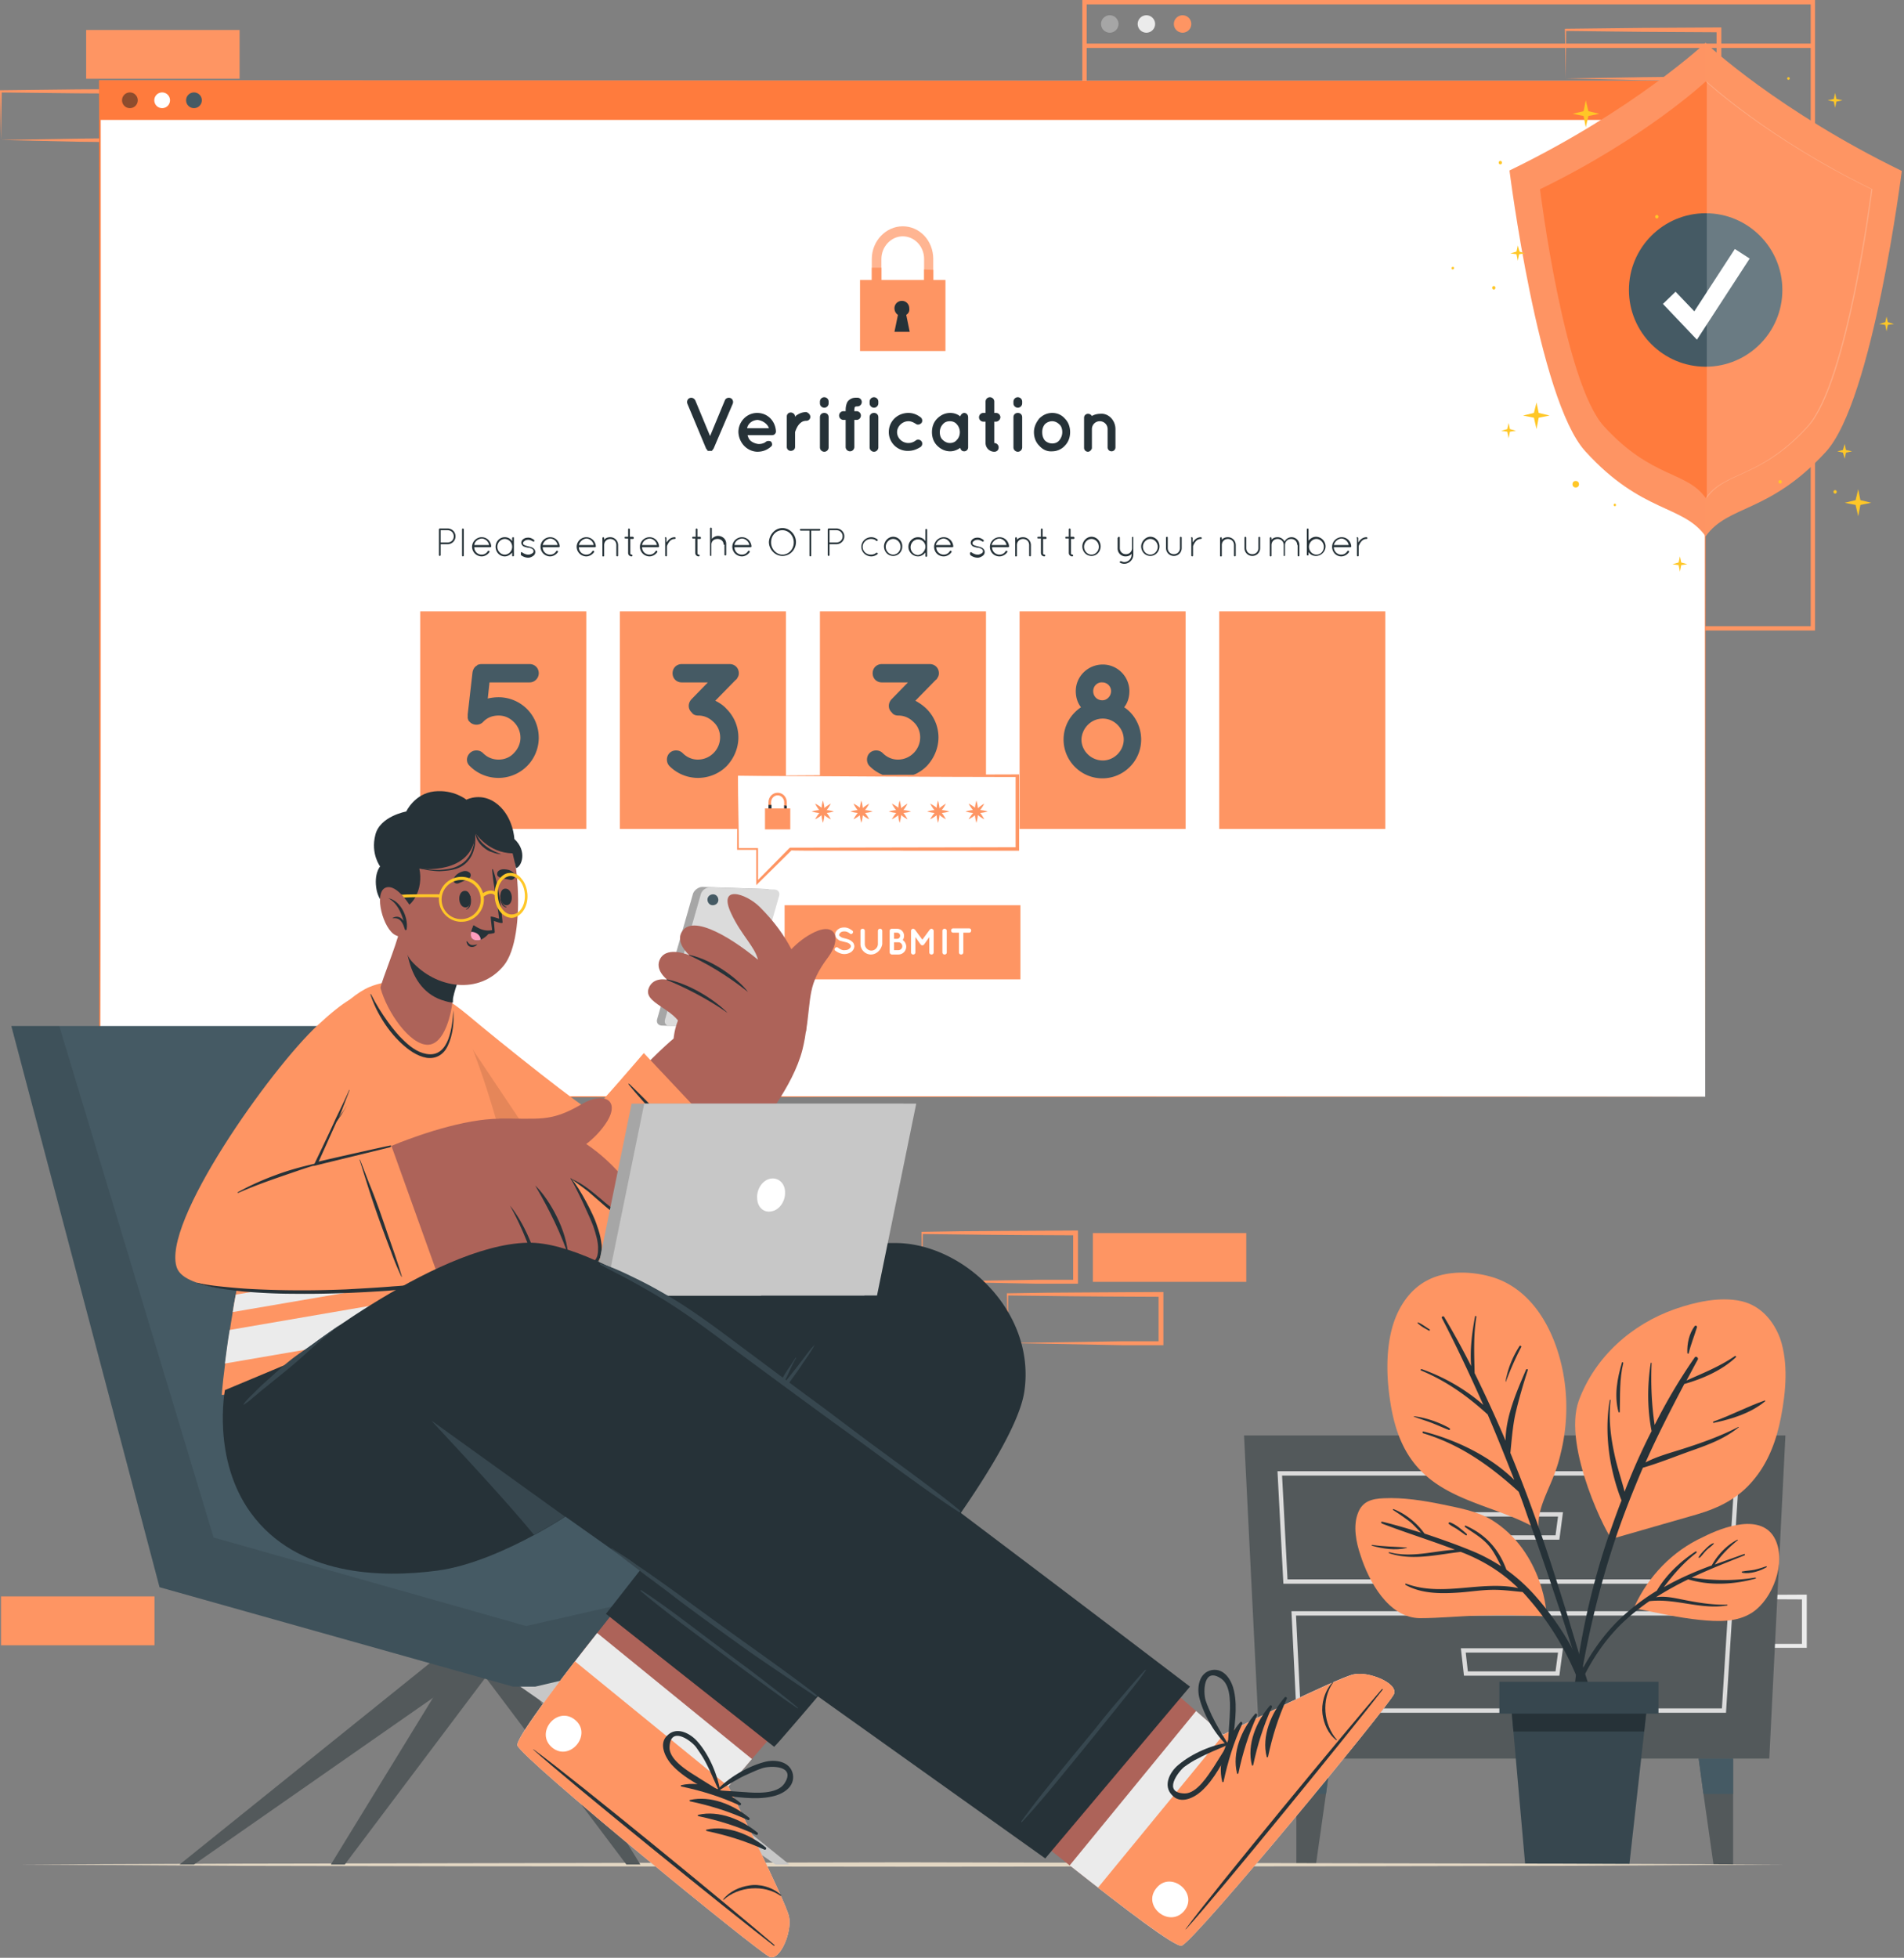 <svg width="502" height="516" fill="none" xmlns="http://www.w3.org/2000/svg"><rect width="100%" height="100%" fill="#808080" stroke="none"/><g clip-path="url(#clip0_2_7143)"><path d="M412.657 417.401h40.454V404.53h-40.454v12.871zM167.102 210.148h40.453v-12.871h-40.453v12.871zm268.235 223.581c6.665-.115 23.904-.345 30.34-.46h9.998l-.574.575v-12.872l.574.575c-6.665 0-23.789-.115-30.34-.23l-10.113-.115.23-.23-.115 12.757zm0 0l-.23-12.872v-.23h.23c5.056-.115 15.17-.23 20.226-.23l20.227-.115h.575v14.021h-10.803c-6.436-.23-23.56-.459-30.225-.574z" fill="#EBEBEB"/><path d="M243.182 337.766c6.666-.115 23.905-.345 30.341-.46h9.998l-.575.575v-12.872l.575.575c-6.666 0-23.789-.115-30.34-.23l-10.114-.115.23-.23-.115 12.757zm0 0l-.23-12.872v-.229h.23c5.057-.115 15.17-.23 20.227-.23l20.227-.115h.575v14.021h-10.803c-6.436-.115-23.56-.46-30.226-.575zm22.525 16.204c6.666-.115 23.904-.345 30.34-.459h9.999l-.575.574v-12.872l.575.575c-6.666 0-23.79-.115-30.341-.23l-10.113-.115.23-.23-.115 12.757zm0 0l-.23-12.871v-.23h.23c5.057-.115 15.17-.23 20.227-.23l20.227-.115h.574v14.021h-10.803c-6.436-.115-23.559-.46-30.225-.575zm22.427-16.11h40.453v-12.872h-40.453v12.872zM.278 433.628h40.454v-12.871H.278v12.871zM22.715 20.764H63.17V7.892H22.715v12.872zM.23 36.891l20.34-.344 10-.115h9.998l-.575.574V24.135l.575.574-20.227-.115-9.999-.115L.23 24.365l.23-.23-.23 12.756zm0 0L0 24.02v-.23h.23l10.113-.115 10.113-.115 20.227-.115h.574v14.021H30.454l-10.113-.115-20.112-.46zm412.581-16.204l20.342-.345 9.999-.115h9.998l-.574.575V7.93l.574.575-20.227-.115-10.113-.115-10.114-.115.23-.23-.115 12.757zm0 0l-.229-12.872v-.23h.229l10.114-.115 10.113-.115 20.227-.115h.575v14.021h-10.803l-10.114-.115-20.112-.46z" fill="#FE9563"/><path d="M332.249 463.494h134.233l4.253-85.16H327.997l4.252 85.16z" fill="#53595B"/><path d="M337.422 388.333h120.557l-1.839 28.501H338.916l-1.494-28.501zm3.678 36.891l1.264 25.628h112.167l1.609-25.628H341.1z" stroke="#DBDBDB" stroke-width="1.149" stroke-miterlimit="10"/><path d="M410.629 405.227h-24.134l-.69-6.091h25.628l-.804 6.091zm0 35.857h-24.134l-.69-6.091h25.628l-.804 6.091z" stroke="#DBDBDB" stroke-width="1.149" stroke-miterlimit="10"/><path d="M350.867 463.494l-1.264 9.309-2.643 18.618h-5.172v-27.927h9.079z" fill="#53595B"/><path d="M350.867 463.494l-1.264 9.309h-7.815v-9.309h9.079z" fill="#455A64"/><path d="M447.864 463.494l1.264 9.309 2.644 18.618h5.171v-27.927h-9.079z" fill="#53595B"/><path d="M447.864 463.494l1.264 9.309h7.815v-9.309h-9.079z" fill="#455A64"/><path d="M477.974.574h-192.04v165.033h192.04V.574z" stroke="#FE9563" stroke-width="1.149" stroke-miterlimit="10"/><path d="M294.898 6.32a2.305 2.305 0 01-2.298 2.3 2.305 2.305 0 01-2.299-2.3 2.305 2.305 0 012.299-2.298 2.305 2.305 0 012.298 2.299z" fill="#A6A6A6"/><path d="M304.552 6.32a2.305 2.305 0 01-2.298 2.3 2.306 2.306 0 01-2.299-2.3 2.306 2.306 0 012.299-2.298 2.305 2.305 0 012.298 2.299z" fill="#EBEBEB"/><path d="M314.091 6.32a2.306 2.306 0 01-2.299 2.3 2.305 2.305 0 01-2.298-2.3 2.305 2.305 0 012.298-2.298 2.306 2.306 0 012.299 2.299z" fill="#FE9563"/><path d="M285.934 12.067h191.925" stroke="#FE9563" stroke-width="1.149" stroke-miterlimit="10"/><path d="M412.467 363.854a50.304 50.304 0 01-1.034 19.422c-.69 2.988-1.724 5.747-2.988 8.62-1.494 3.562-3.103 7.01-2.759 10.918.345.23-.919.23-.919-.115-10.343-5.861-23.675-7.011-31.604-16.664-3.793-4.597-5.632-10.344-6.551-16.205-1.034-6.321-1.264-13.331.345-19.537 1.379-5.287 4.482-10.343 9.423-12.872 5.057-2.643 11.723-2.413 17.124-.804 11.608 3.562 17.354 16.089 18.963 27.237z" fill="#FE9563"/><path d="M417.754 440.624c-1.379-4.712-2.874-9.424-4.253-14.136-2.873-9.194-5.746-18.388-9.079-27.467a385.879 385.879 0 00-6.206-16.089c.345-3.333.575-6.666 1.265-9.999.919-4.022 2.068-7.93 3.332-11.837.115-.23-.344-.345-.459-.115-2.299 5.401-5.402 12.297-5.402 18.733-2.528-5.976-5.286-11.953-8.16-17.814-.114-4.941-.344-9.883.46-14.825 0-.23-.345-.345-.345-.115-.804 4.252-1.379 8.734-1.034 13.101-2.184-4.367-4.597-8.734-7.125-12.986-.23-.345-.805 0-.575.345 3.907 7.47 7.47 15.17 10.918 22.87-4.712-4.137-10.343-7.355-16.205-9.424-.229-.115-.459.23-.229.345 6.665 2.758 12.297 6.78 17.583 11.607 2.414 5.632 4.712 11.378 7.011 17.239-6.436-6.321-15.4-10.573-23.905-12.757-.345-.115-.345.345-.115.46 9.884 2.988 17.699 8.619 25.169 15.4.919 2.299 1.724 4.712 2.528 7.01 3.218 8.85 6.206 17.814 9.194 26.778a1758.46 1758.46 0 014.138 12.987c1.494 4.597 2.528 9.538 4.482 14.021.23.459.919.344.804-.23-.804-4.367-2.413-8.735-3.792-13.102z" fill="#263238"/><path d="M400.63 354.775c-1.838 2.873-3.103 5.976-3.677 9.309 0 .115.115.115.115 0a80.517 80.517 0 014.022-9.079c.115-.23-.345-.46-.46-.23zm-18.503 21.606c-2.643-1.494-6.206-2.758-9.309-3.103-.115 0-.115.115 0 .115 1.494.574 3.103 1.034 4.597 1.609 1.494.574 2.988 1.264 4.482 1.839.345.229.575-.23.23-.46zm-5.171-25.973c-.92-.575-1.954-1.379-2.988-1.839-.115-.115-.345.115-.115.23.804.804 1.954 1.379 2.988 1.954 0 .114.23-.23.115-.345z" fill="#263238"/><path d="M447.404 399.136c-7.47 2.184-14.94 4.252-22.41 6.436-.69.23-13.216-24.019-8.734-36.431 4.252-11.493 13.906-20.112 25.398-24.135 5.287-1.838 11.838-3.333 17.469-2.068 5.057 1.149 8.504 5.171 10.228 9.883 2.184 6.436 1.494 14.021.23 20.572-1.149 6.091-3.333 12.067-7.355 16.779-3.908 4.712-8.964 7.24-14.826 8.964z" fill="#FE9563"/><path d="M458.208 376.151c-4.712 2.413-9.539 4.137-14.596 5.746-3.218 1.034-6.781 1.954-9.769 3.563 3.103-7.011 6.666-13.906 10.229-20.687 4.827-1.379 9.883-3.562 13.561-7.01.23-.23 0-.46-.23-.345-4.022 2.758-8.389 4.482-12.757 6.436 1.035-1.839 1.954-3.678 2.988-5.517.23-.459-.459-1.034-.804-.574a145.41 145.41 0 00-10.573 17.813c-.805-5.401-1.034-10.803-.805-16.319 0-.115-.229-.115-.229 0-.92 5.861-.92 12.067.229 17.928a165.17 165.17 0 00-7.125 15.975c-.804-3.218-1.954-6.436-2.643-9.769-1.035-4.712-1.609-9.539-1.035-14.366 0-.114-.229-.114-.229 0-1.495 8.62-.115 18.274 3.103 26.433-1.265 3.218-2.414 6.551-3.563 9.769-5.632 16.779-8.964 34.133-9.884 51.831 0 .46.575.46.575 0 2.069-17.353 5.631-34.592 11.148-51.141 2.183-6.551 4.712-12.872 7.355-19.078 4.367-1.264 8.849-3.103 13.101-4.597 4.253-1.494 8.505-3.103 12.068-5.976.229 0 .114-.23-.115-.115z" fill="#263238"/><path d="M465.218 369.141c-4.597 1.609-8.849 3.907-13.446 5.516-.23.115-.115.46.115.345 4.827-1.034 9.654-2.528 13.446-5.631.23-.115 0-.345-.115-.23zm-37.236-9.884c0-.23-.344-.345-.344-.115-1.265 4.252-2.069 8.62-.92 12.987 0 .115.345.23.345 0 .115-4.367-.115-8.62.919-12.872zm18.848-9.769c-1.494 1.954-2.068 4.712-1.953 7.126 0 .115.23.229.345.115.574-2.414 1.494-4.597 2.183-6.896.115-.345-.345-.575-.575-.345z" fill="#263238"/><path d="M358.681 409.824c2.183 6.895 7.355 16.549 15.63 16.664 5.286 0 10.688-.575 16.089-.69 5.746-.115 11.493-.115 17.239.23.46 0-.69-17.124-14.481-25.513-3.907-2.299-8.619-3.103-12.986-4.023-5.057-1.034-10.229-1.838-15.285-1.609-3.218.115-5.747.805-6.896 4.023-1.264 3.333-.459 7.585.69 10.918z" fill="#FE9563"/><path d="M364.541 401.089c3.333.805 6.781 1.839 10.114 2.874-.92-.92-1.724-1.839-2.759-2.759a65.9 65.9 0 00-4.597-3.218c-.114-.114 0-.344.115-.229 3.103 1.149 6.206 3.677 8.16 6.435 4.137 1.38 8.39 2.874 12.297 4.483 2.873 1.149 5.402 2.528 7.93 4.137-.919-1.724-1.724-3.448-2.873-4.942-1.839-2.413-4.252-3.678-6.666-5.401-.23-.115 0-.46.23-.345 5.401 2.413 8.734 6.321 10.688 11.607a45.63 45.63 0 017.815 7.126c9.079 10.343 16.319 24.134 16.319 38.155 0 .345-.574.46-.574.115-2.644-13.906-8.045-26.548-17.354-37.351-.69-.804-1.264-1.494-1.954-2.184-2.528-.229-4.941-.574-7.585-.574-2.988 0-5.861.46-8.734.689-4.827.345-10.114.46-14.481-1.953-.23-.115-.115-.46.115-.345 9.654 3.563 19.767-.919 29.536 1.149-4.137-4.022-8.849-7.01-14.251-9.194-.344-.115-.574-.23-.919-.345-6.206.69-12.757 2.414-18.848.345-.23-.115-.115-.345.115-.23 5.861 1.494 11.493-.345 17.239-.689-6.321-2.414-12.642-4.367-18.963-6.781-.689-.23-.689-.689-.115-.575z" fill="#263238"/><path d="M361.783 407.181c2.988.459 5.976.459 9.079.689.115 0 .115.115 0 .115-2.988.69-6.206.23-9.079-.574-.23 0-.115-.23 0-.23zm20.457-5.976c1.609.574 3.218 1.953 4.482 3.103.115.114 0 .459-.23.344-.805-.574-1.494-1.034-2.299-1.609-.689-.459-1.494-.804-2.183-1.379-.23-.115 0-.459.23-.459z" fill="#263238"/><path d="M430.854 423.615c-.115.23.23.46.345.23 0 .115.114.115.229.115 5.517 1.149 11.148 2.413 16.779 2.988 4.597.46 9.769.69 13.792-1.954 5.401-3.562 8.964-13.101 6.091-19.192-3.448-7.241-13.906-3.333-19.078-.69-8.045 3.678-14.481 10.343-18.158 18.503z" fill="#FE9563"/><path d="M426.832 426.948c3.103-2.988 6.435-5.516 9.998-7.7 2.413-4.137 6.206-7.7 10.228-10.343.23-.115.345.23.23.345-3.447 2.643-6.091 5.746-8.619 9.079 4.022-2.299 8.275-4.138 12.642-5.747 1.494-2.758 4.022-5.401 6.78-6.78 0 0 .115 0 .115.115-2.413 1.953-4.367 3.907-6.091 6.435 2.528-.919 5.172-1.838 7.7-2.758.23-.115.345.23.115.345-4.597 1.839-9.309 3.678-13.906 5.861 5.746.805 10.918.92 16.779 0 .115 0 .23.23.115.23-5.631 1.609-12.182 1.954-17.813.23-2.873 1.379-5.747 2.988-8.505 4.712 2.299-.345 4.482.115 6.781.575 4.022.804 7.93 1.494 11.952 1.379.115 0 .23.229 0 .229-7.01 1.15-13.561-1.953-20.457-1.149a57.838 57.838 0 00-7.24 5.861c-4.367 4.253-7.815 9.309-10.458 14.826-2.873 5.861-4.482 12.182-6.781 18.273-.115.23-.459.115-.459-.115 2.068-12.067 8.044-25.284 16.894-33.903z" fill="#263238"/><path d="M447.864 410.399c.459-.805 1.149-1.494 1.838-2.184.575-.574 1.264-1.264 2.069-1.494.115 0 .115.115.115.115-.575.69-1.379 1.149-1.954 1.724-.574.575-1.149 1.379-1.724 1.954-.345.115-.459 0-.344-.115zm11.491 3.793c1.035-.23 2.069-.23 3.218-.46 1.035-.23 2.069-.575 3.103-.92.115 0 .23.115.115.23-1.724 1.035-4.367 1.839-6.321 1.494-.345-.115-.345-.344-.115-.344z" fill="#263238"/><path d="M398.1 446.025l.919 10.344 3.103 35.052h27.468l3.907-35.052 1.149-10.344H398.1z" fill="#37474F"/><path d="M398.1 446.025l.919 10.344h34.478l1.149-10.344H398.1z" fill="#263238"/><path d="M395.323 451.647h41.948v-8.39h-41.948v8.39z" fill="#37474F"/><path d="M5.172 491.421l58.267-.23 58.152-.115 116.42-.23 116.419.23 58.152.115 58.153.23-58.153.345-58.152.115-116.419.114-116.42-.114-58.152-.115-58.267-.345z" fill="#E3D7C3"/><path d="M449.588 21.261H26.318v267.776h423.27V21.261z" fill="#fff"/><path d="M449.588 289.037c-.115.115-423.27.115-423.385.23-.115-.115 0-267.776-.115-267.89v-.23h.23l423.385.23c.115-.116-.115 267.545-.115 267.66zm0 0s-.23-268.236 0-267.66l-423.27.229.23-.23c0-.115.115 268.581-.23 267.546l423.27.115z" fill="#FF7B3D"/><path d="M449.588 21.261H26.318v10.344h423.27V21.26z" fill="#FF7B3D"/><path d="M36.316 26.433a2.06 2.06 0 01-2.069 2.069 2.06 2.06 0 01-2.068-2.07 2.06 2.06 0 012.068-2.068c1.15 0 2.069.92 2.069 2.069z" fill="#8E4C2D"/><path d="M44.821 26.433a2.06 2.06 0 01-2.069 2.069 2.06 2.06 0 01-2.068-2.07 2.06 2.06 0 012.068-2.068c1.15 0 2.069.92 2.069 2.069z" fill="#fff"/><path d="M53.21 26.433a2.06 2.06 0 01-2.068 2.069 2.06 2.06 0 01-2.069-2.07c0-1.148.92-2.068 2.069-2.068s2.068.92 2.068 2.069z" fill="#455A64"/><path d="M154.575 161.125h-43.786v57.348h43.786v-57.348zm52.636 0h-43.787v57.348h43.787v-57.348zm52.751 0h-43.787v57.348h43.787v-57.348zm52.636 0h-43.787v57.348h43.787v-57.348zm52.635 0h-43.786v57.348h43.786v-57.348z" fill="#FE9563"/><path d="M138.945 186.869c2.069 2.068 3.103 4.826 3.103 7.585 0 2.643-1.034 5.401-3.103 7.47a10.633 10.633 0 01-7.47 3.103h-.115a10.631 10.631 0 01-7.47-3.103c-1.035-.92-1.035-2.414 0-3.448.919-.919 2.528-.919 3.448 0 1.149 1.149 2.528 1.724 4.137 1.724 1.494 0 2.988-.575 4.022-1.724 1.15-1.149 1.724-2.643 1.724-4.022a5.832 5.832 0 00-1.724-4.138c-1.149-1.149-2.528-1.724-4.022-1.724-1.494 0-2.988.46-4.137 1.724-.92.92-2.529.92-3.448 0-.115-.115-.345-.344-.46-.574v-.115c0-.115 0-.115-.115-.23v-1.149l1.264-11.033c.115-.69.46-1.379 1.035-1.724.115 0 .115 0 .115-.115 0 0 .115 0 .115-.115.344-.115.689-.23 1.149-.23h12.642c1.379 0 2.413 1.035 2.413 2.414 0 1.264-1.034 2.413-2.413 2.413h-10.574l-.459 4.252c.919-.23 1.953-.344 2.873-.344 2.643 0 5.401 1.034 7.47 3.103zm52.635 0a10.625 10.625 0 013.103 7.47c0 2.643-1.034 5.401-3.103 7.585-2.068 2.068-4.827 3.103-7.585 3.103a10.633 10.633 0 01-7.47-3.103c-.919-.92-.919-2.529 0-3.448s2.528-.919 3.448 0c1.149 1.149 2.528 1.724 4.022 1.724a5.833 5.833 0 004.137-1.724 5.828 5.828 0 001.724-4.137c0-1.494-.574-2.988-1.724-4.023-1.149-1.149-2.528-1.724-4.022-1.724-.689 0-1.379-.229-1.724-.804-1.034-.919-1.034-2.413-.115-3.448l4.367-4.482h-6.895c-1.379 0-2.414-1.034-2.414-2.413 0-1.379 1.035-2.414 2.414-2.414h12.642c1.379 0 2.413 1.035 2.413 2.414 0 .459-.115.804-.345 1.149-.115.23-.229.46-.459.575l-5.402 5.516c1.149.575 2.184 1.264 2.988 2.184zm52.752 0a10.63 10.63 0 013.103 7.47c0 2.643-1.035 5.401-3.103 7.585-2.069 2.068-4.827 3.103-7.585 3.103a10.63 10.63 0 01-7.47-3.103c-.92-.92-.92-2.529 0-3.448.919-.919 2.528-.919 3.447 0 1.15 1.149 2.529 1.724 4.023 1.724a5.833 5.833 0 004.137-1.724 5.833 5.833 0 001.724-4.137c0-1.494-.575-2.988-1.724-4.023-1.149-1.149-2.528-1.724-4.022-1.724-.69 0-1.379-.229-1.724-.804-1.035-.919-1.035-2.413-.115-3.448l4.367-4.482h-6.895c-1.38 0-2.414-1.034-2.414-2.413 0-1.379 1.034-2.414 2.414-2.414h12.641c1.379 0 2.414 1.035 2.414 2.414 0 .459-.115.804-.345 1.149-.115.23-.23.46-.46.575l-5.401 5.516c1.034.575 2.068 1.264 2.988 2.184zm56.542 8.044c0 5.632-4.597 10.229-10.228 10.229-5.631 0-10.228-4.597-10.228-10.229 0-3.563 1.838-6.666 4.597-8.504-.92-1.15-1.379-2.644-1.379-4.253 0-3.907 3.217-7.01 7.125-7.01 3.907 0 7.01 3.218 7.01 7.01 0 1.609-.459 3.103-1.379 4.253 2.644 1.724 4.482 4.941 4.482 8.504zm-4.597 0c0-2.988-2.528-5.516-5.516-5.516-3.103 0-5.517 2.528-5.631 5.516 0 2.988 2.528 5.517 5.631 5.517 2.988 0 5.516-2.529 5.516-5.517zm-8.044-12.757c0 1.38 1.034 2.414 2.413 2.414 1.264 0 2.298-1.149 2.298-2.414a2.305 2.305 0 00-2.298-2.298c-1.264-.115-2.413.919-2.413 2.298z" fill="#455A64"/><path d="M269.04 238.585h-62.174v19.537h62.174v-19.537z" fill="#FE9563"/><path d="M220.197 249.848c.23-.23.46-.23.69-.115.46.345 1.149.804 1.839.689.459 0 .919-.115 1.149-.344.345-.23.46-.46.46-.69 0-.115 0-.23-.115-.345-.115-.115-.115-.23-.345-.344-.23-.23-.804-.345-1.264-.46-.46-.115-.92-.23-1.264-.345-.345-.23-.69-.46-.92-.804-.115-.23-.23-.46-.23-.805 0-.575.345-1.034.805-1.379.46-.345 1.034-.46 1.609-.46.919 0 1.609.46 2.068.805.23.115.345.459.115.689-.114.23-.459.345-.689.115-.46-.345-.92-.574-1.494-.574-.46 0-.805.115-1.034.344-.23.23-.345.46-.345.575 0 .115 0 .23.115.23 0 .115.115.115.23.23.229.23.689.344 1.149.459.459.115.919.23 1.379.46.345.23.689.46.919.805.115.229.23.574.23.804 0 .575-.345 1.149-.804 1.494-.46.345-1.15.575-1.839.575-1.034 0-1.954-.575-2.414-.92-.229-.115-.229-.459 0-.689zm9.425 1.724c-1.494 0-2.759-1.265-2.759-2.759v-3.447c0-.345.23-.575.575-.575s.575.23.575.575v3.447c0 .92.804 1.724 1.724 1.724.919 0 1.724-.804 1.724-1.724v-3.447c0-.345.229-.575.574-.575s.575.23.575.575v3.447c-.23 1.494-1.494 2.759-2.988 2.759zm4.942-.575v-5.631c0-.345.23-.575.574-.575h1.379c1.035 0 1.839.805 1.839 1.839 0 .46-.115.804-.345 1.149.575.345.92 1.034.92 1.724 0 1.149-.92 2.069-2.069 2.069h-1.724c-.23 0-.574-.23-.574-.575zm1.149-3.563h.804c.46 0 .805-.344.805-.804a.786.786 0 00-.805-.805h-.804v1.609zm0 2.988h1.149a1.03 1.03 0 001.035-1.034 1.03 1.03 0 00-1.035-1.034h-1.149v2.068zm10.457-5.056v5.631c0 .345-.229.575-.574.575s-.575-.23-.575-.575v-4.022l-1.379 1.953c-.115.115-.23.23-.46.23-.229 0-.344-.115-.459-.23l-1.379-1.953v4.022c0 .345-.23.575-.575.575s-.575-.23-.575-.575v-5.631c0-.345.23-.575.575-.575.115 0 .345.115.46.23l1.953 2.643 1.954-2.643c.115-.115.23-.23.46-.23s.574.23.574.575zm2.299 0c0-.345.23-.575.575-.575s.574.23.574.575v5.631c0 .345-.229.575-.574.575s-.575-.23-.575-.575v-5.631zm7.011.459h-1.494v5.172c0 .345-.23.575-.575.575s-.575-.23-.575-.575v-5.172h-1.494c-.344 0-.574-.23-.574-.574 0-.345.23-.575.574-.575h4.138c.344 0 .574.23.574.575 0 .344-.23.574-.574.574z" fill="#fff"/><path d="M246.057 68.265V77h-2.413v-8.735c0-3.332-2.529-5.976-5.632-5.976-3.103 0-5.631 2.758-5.631 5.976V77h-2.528v-8.735c0-4.712 3.677-8.619 8.159-8.619 4.482 0 8.045 3.792 8.045 8.62z" fill="#FFB592"/><path d="M229.853 70.564h2.528V77h-2.528v-6.436zm16.204.574V77h-2.413v-5.977l2.413.115z" fill="#FE9563"/><path d="M249.275 73.782h-22.526v18.733h22.526V73.782z" fill="#FE9563"/><path d="M238.932 82.976l.919 4.482h-4.022l.919-4.482c-.574-.345-.919-1.034-.919-1.724 0-1.15.919-1.954 1.954-1.954 1.149 0 1.953.92 1.953 1.954.115.805-.229 1.38-.804 1.724zm-123.201 56.543c0-.115.114-.229.229-.229h2.069a2.06 2.06 0 012.069 2.068c0 1.149-.92 2.069-2.069 2.069h-1.839v2.873c0 .115-.115.23-.23.23s-.229-.115-.229-.23v-6.781zm2.298 3.448c.919 0 1.609-.689 1.609-1.609 0-.919-.69-1.609-1.609-1.609h-1.839v3.218h1.839zm3.792-3.448c0-.115.115-.229.23-.229s.23.114.23.229v6.896c0 .115-.115.23-.23.23a.247.247 0 01-.23-.23v-6.896zm2.643 4.597c0-1.379 1.15-2.528 2.529-2.528s2.413 1.034 2.528 2.414c0 .114-.115.229-.23.229h-4.252c0 1.15.919 1.954 1.954 1.954.689 0 1.264-.345 1.609-.919.115-.115.23-.115.345-.115.114.115.114.23.114.345-.459.689-1.264 1.149-2.068 1.149a2.551 2.551 0 01-2.529-2.529zm.575-.459h3.908c-.115-.92-1.035-1.724-1.954-1.724-1.035.115-1.839.804-1.954 1.724zm10.459-1.839v4.597c0 .115-.115.23-.23.23a.247.247 0 01-.23-.23v-.804c-.46.574-1.149 1.034-1.954 1.034-1.379 0-2.413-1.149-2.413-2.529 0-1.379 1.034-2.528 2.413-2.528.805 0 1.494.345 1.954 1.034v-.804c0-.115.115-.23.23-.23s.23 0 .23.23zm-.46 2.298c0-1.149-.919-2.068-1.954-2.068-1.034 0-1.953.919-1.953 2.068 0 1.15.919 2.069 1.953 2.069 1.035 0 1.954-.919 1.954-2.069zm2.298 1.495c.115-.115.23-.115.345 0 .345.229.919.574 1.609.574.345 0 .69-.115 1.034-.345a.63.63 0 00.345-.574c0-.23-.115-.46-.345-.575-.229-.115-.574-.345-1.149-.345-.46-.115-.919-.229-1.149-.344-.345-.23-.575-.575-.575-.92 0-.459.23-.804.575-1.034.345-.23.689-.345 1.264-.345.69 0 1.149.345 1.494.575.115.115.115.23.115.345-.115.114-.23.114-.345.114-.345-.229-.804-.459-1.264-.459-.46 0-.804.115-1.034.345a.63.63 0 00-.345.574c0 .23.115.345.345.46.23.115.574.23 1.034.345.46.115.919.229 1.264.459s.575.575.575 1.035c0 .459-.23.804-.575 1.034-.345.23-.804.46-1.264.46-.804 0-1.494-.345-1.954-.69v-.689zm5.172-1.495a2.55 2.55 0 012.528-2.528c1.379 0 2.414 1.034 2.529 2.414 0 .114-.115.229-.23.229h-4.252c0 1.15.919 1.954 1.953 1.954.69 0 1.264-.345 1.609-.919.115-.115.23-.115.345-.115.115.115.115.23.115.345-.46.689-1.264 1.149-2.069 1.149a2.55 2.55 0 01-2.528-2.529zm.575-.459h3.907c-.115-.92-1.034-1.724-1.954-1.724a2.333 2.333 0 00-1.953 1.724zm8.964.459a2.55 2.55 0 012.528-2.528c1.379 0 2.413 1.034 2.528 2.414 0 .114-.115.229-.23.229h-4.252c0 1.15.92 1.954 1.954 1.954.689 0 1.264-.345 1.609-.919.115-.115.23-.115.345-.115.115.115.115.23.115.345-.46.689-1.265 1.149-2.069 1.149a2.55 2.55 0 01-2.528-2.529zm.574-.459h3.908c-.115-.92-1.035-1.724-1.954-1.724a2.334 2.334 0 00-1.954 1.724zm9.884 0c0-.92-.689-1.609-1.609-1.609-.919 0-1.609.689-1.609 1.609v2.873c0 .115-.115.115-.23.115h-.114c-.115 0-.115-.115-.115-.115v-4.712c0-.115.114-.23.229-.23s.23.115.23.23v.46c.345-.46.92-.69 1.609-.69 1.149 0 2.069.92 2.069 2.069v2.758c0 .115-.115.23-.23.23a.247.247 0 01-.23-.23v-2.758zm4.597-1.839c0 .115-.115.23-.23.23h-.69v3.792c0 .23.23.345.345.345.115 0 .23.115.23.23s-.115.23-.23.23c-.46 0-.919-.345-.919-.92v-3.792h-.69c-.23 0-.23-.115-.23-.23s0-.23.23-.23h.69v-1.954c0-.115.115-.229.23-.229s.229.114.229.229v1.954h.69c.23 0 .345.115.345.345zm1.609 2.298a2.55 2.55 0 012.528-2.528c1.379 0 2.413 1.034 2.528 2.414 0 .114-.115.229-.229.229h-4.253c0 1.15.92 1.954 1.954 1.954.69 0 1.264-.345 1.609-.919.115-.115.23-.115.345-.115.115.115.115.23.115.345-.46.689-1.264 1.149-2.069 1.149a2.55 2.55 0 01-2.528-2.529zm.574-.459h3.908c-.115-.92-1.035-1.724-1.954-1.724-1.034.115-1.839.804-1.954 1.724zm5.977-1.839c0-.115.115-.23.23-.23.114 0 .229.115.229.23v1.149s0-.115.115-.115c.345-.574 1.035-1.264 2.069-1.264.115 0 .23.115.23.23s-.115.23-.23.23c-.69 0-1.149.345-1.494.804-.345.46-.575 1.035-.575 1.15v2.413c0 .115-.115.23-.23.23-.114 0-.229-.115-.229-.23v-4.597h-.115zm9.538 0c0 .115-.115.23-.23.23h-.689v3.792c0 .23.23.345.345.345.115 0 .229.115.229.23s-.114.23-.229.23c-.46 0-.92-.345-.92-.92v-3.792h-.574c-.23 0-.23-.115-.23-.23s0-.23.23-.23h.689v-1.954c0-.115.115-.229.23-.229s.23.114.23.229v1.954h.689c.115 0 .23.115.23.345zm5.977 1.724c0-.919-.689-1.494-1.609-1.494-.919 0-1.609.575-1.609 1.494v2.873c0 .115-.115.115-.115.115-.115 0-.115 0-.23-.115v-7.125c0-.115.115-.23.23-.23s.23.115.23.23v2.758c.345-.46 1.034-.805 1.609-.805 1.149 0 2.184.805 2.184 2.069v2.873c0 .115-.115.23-.23.23a.247.247 0 01-.23-.23v-2.643h-.23zm2.298.574a2.55 2.55 0 012.528-2.528c1.38 0 2.414 1.034 2.529 2.414 0 .114-.115.229-.23.229h-4.252c0 1.15.919 1.954 1.953 1.954.69 0 1.265-.345 1.609-.919.115-.115.23-.115.345-.115.115.115.115.23.115.345-.46.689-1.264 1.149-2.069 1.149a2.55 2.55 0 01-2.528-2.529zm.575-.459h3.907c-.115-.92-1.034-1.724-1.954-1.724-1.034.115-1.838.804-1.953 1.724zm12.642-4.482c1.954 0 3.563 1.724 3.563 3.677 0 2.069-1.609 3.678-3.563 3.678-1.954 0-3.563-1.724-3.563-3.678.115-1.953 1.609-3.677 3.563-3.677zm0 7.01c1.609 0 2.988-1.379 2.988-3.218 0-1.838-1.379-3.218-2.988-3.218-1.724 0-2.988 1.38-2.988 3.218 0 1.724 1.379 3.218 2.988 3.218zm7.01-6.321h-2.184c-.115 0-.229-.115-.229-.23s.114-.229.229-.229h4.942c.115 0 .23.114.23.229s-.115.23-.23.23h-2.183v6.551c0 .115-.115.23-.23.23a.247.247 0 01-.23-.23v-6.551h-.115zm4.942-.345c0-.115.115-.229.23-.229h2.069a2.06 2.06 0 012.068 2.068 2.06 2.06 0 01-2.068 2.069h-1.839v2.873c0 .115-.115.23-.23.23a.247.247 0 01-.23-.23v-6.781zm2.299 3.448c.919 0 1.609-.689 1.609-1.609 0-.919-.69-1.609-1.609-1.609h-1.839v3.218h1.839zm6.551 1.149c0-1.379 1.149-2.528 2.643-2.528.575 0 1.149.23 1.609.575.115.115.115.23 0 .345-.115.114-.23.114-.345 0-.345-.345-.804-.46-1.379-.46-1.149 0-2.184.919-2.184 2.068 0 1.15.92 2.069 2.184 2.069.46 0 .919-.115 1.379-.46.115-.114.23 0 .345 0 .115.115.115.23 0 .345-.46.345-1.034.575-1.609.575-1.494 0-2.643-1.149-2.643-2.529zm8.388-2.643c1.379 0 2.414 1.15 2.414 2.529s-1.035 2.528-2.414 2.528c-1.379 0-2.413-1.149-2.413-2.528 0-1.264 1.034-2.529 2.413-2.529zm0 4.712c1.035 0 1.954-.919 1.954-2.068 0-1.15-.919-2.069-1.954-2.069-1.034 0-1.953.919-1.953 2.069 0 1.149.919 2.068 1.953 2.068zm8.506-.574c-.46.574-1.15 1.034-1.954 1.034a2.551 2.551 0 01-2.529-2.529c0-1.379 1.15-2.528 2.529-2.528.804 0 1.494.345 1.954 1.034v-2.988c0-.115.114-.229.229-.229s.23.114.23.229v6.896c0 .115-.115.23-.23.23s-.229-.115-.229-.23v-.919zm0-1.38v-.115c0-1.149-.92-1.953-1.954-1.953-1.035 0-1.954.919-1.954 2.068 0 1.15.919 2.069 1.954 2.069 1.034-.115 1.839-1.034 1.954-2.069zm2.297-.115c0-1.379 1.15-2.528 2.529-2.528s2.413 1.034 2.528 2.414c0 .114-.115.229-.23.229h-4.252c0 1.15.919 1.954 1.954 1.954.689 0 1.264-.345 1.609-.919.115-.115.229-.115.344-.115.115.115.115.23.115.345-.459.689-1.264 1.149-2.068 1.149-1.494 0-2.529-1.149-2.529-2.529zm.46-.459h3.908c-.115-.92-1.035-1.724-1.954-1.724a2.334 2.334 0 00-1.954 1.724zm9.08 1.954c.115-.115.23-.115.345 0 .344.229.919.574 1.609.574.344 0 .689-.115 1.034-.345a.63.63 0 00.345-.574c0-.23-.115-.46-.345-.575-.23-.115-.575-.345-1.149-.345-.46-.115-.92-.229-1.15-.344-.344-.23-.574-.575-.574-.92 0-.459.23-.804.574-1.034.345-.23.69-.345 1.265-.345.689 0 1.149.345 1.494.575.114.115.114.23.114.345-.114.114-.229.114-.344.114-.345-.229-.805-.459-1.264-.459-.46 0-.805.115-1.035.345a.63.63 0 00-.345.574c0 .23.115.345.345.46.23.115.575.23 1.035.345.459.115.919.229 1.264.459.344.23.574.575.574 1.035 0 .459-.23.804-.574 1.034-.345.23-.805.46-1.264.46-.805 0-1.494-.345-1.954-.69-.115-.46-.115-.574 0-.689zm5.172-1.495a2.55 2.55 0 012.528-2.528c1.379 0 2.413 1.034 2.528 2.414 0 .114-.115.229-.229.229h-4.253c0 1.15.92 1.954 1.954 1.954.69 0 1.264-.345 1.609-.919.115-.115.23-.115.345-.115.115.115.115.23.115.345-.46.689-1.264 1.149-2.069 1.149-1.494 0-2.528-1.149-2.528-2.529zm.459-.459h3.908c-.115-.92-1.034-1.724-1.954-1.724a2.335 2.335 0 00-1.954 1.724zm9.884 0c0-.92-.69-1.609-1.609-1.609-.92 0-1.609.689-1.609 1.609v2.873c0 .115-.115.115-.23.115h-.115c-.115 0-.115-.115-.115-.115v-4.712c0-.115.115-.23.23-.23s.23.115.23.23v.46c.345-.46.919-.69 1.609-.69a2.06 2.06 0 012.068 2.069v2.758c0 .115-.114.23-.229.23a.247.247 0 01-.23-.23v-2.758zm4.596-1.839c0 .115-.115.23-.23.23h-.689v3.792c0 .23.23.345.345.345.115 0 .23.115.23.23s-.115.23-.23.23c-.46 0-.92-.345-.92-.92v-3.792h-.689c-.23 0-.23-.115-.23-.23s0-.23.23-.23h.689v-1.954c0-.115.115-.229.23-.229s.23.114.23.229v1.954h.69c.229 0 .344.115.344.345zm7.356 0c0 .115-.115.23-.23.23h-.689v3.792c0 .23.229.345.344.345.115 0 .23.115.23.23s-.115.23-.23.23c-.459 0-.919-.345-.919-.92v-3.792h-.69c-.229 0-.229-.115-.229-.23s0-.23.229-.23h.69v-1.954c0-.115.115-.229.23-.229s.23.114.23.229v1.954h.689c.23 0 .345.115.345.345zm4.481-.345c1.38 0 2.414 1.15 2.414 2.529s-1.034 2.528-2.414 2.528c-1.379 0-2.413-1.149-2.413-2.528 0-1.264 1.034-2.529 2.413-2.529zm0 4.712c1.035 0 1.954-.919 1.954-2.068 0-1.15-.919-2.069-1.954-2.069-1.034 0-1.953.919-1.953 2.069 0 1.149.919 2.068 1.953 2.068zm7.012-4.482c0-.115.114-.23.229-.23s.23.115.23.23v2.758c0 .92.69 1.609 1.609 1.609.92 0 1.609-.689 1.609-1.609v-2.873s.115 0 .115-.115h.115l.115.115v4.597c0 1.379-1.149 2.414-2.414 2.414-.344 0-.689-.115-1.034-.23-.115-.115-.115-.23-.115-.345.115-.115.23-.115.345-.115.23.115.575.23.804.23 1.035 0 1.954-.804 1.954-1.954v-.23c-.345.46-.919.69-1.609.69a2.06 2.06 0 01-2.068-2.069v-2.873h.115zm8.503-.23c1.379 0 2.414 1.15 2.414 2.529s-1.035 2.528-2.414 2.528c-1.379 0-2.413-1.149-2.413-2.528 0-1.264 1.149-2.529 2.413-2.529zm0 4.712c1.035 0 1.954-.919 1.954-2.068 0-1.15-.919-2.069-1.954-2.069-1.034 0-1.953.919-1.953 2.069 0 1.149.919 2.068 1.953 2.068zm4.138-4.482c0-.115.115-.23.23-.23s.23.115.23.23v2.758c0 .92.689 1.609 1.608 1.609.92 0 1.609-.689 1.609-1.609v-2.758c0-.115.115-.23.23-.23s.23.115.23.23v2.758a2.06 2.06 0 01-2.069 2.069 2.06 2.06 0 01-2.068-2.069v-2.758zm6.551.115c0-.115.115-.23.23-.23s.23.115.23.23v1.149s0-.115.114-.115c.345-.574 1.035-1.264 2.069-1.264.115 0 .23.115.23.23s-.115.23-.23.23c-.689 0-1.149.345-1.494.804-.345.46-.575 1.035-.575 1.15v2.413c0 .115-.114.23-.229.23a.247.247 0 01-.23-.23v-4.597h-.115zm11.378 1.839c0-.92-.69-1.609-1.609-1.609-.92 0-1.609.689-1.609 1.609v2.873c0 .115-.115.115-.23.115h-.115c-.115 0-.115-.115-.115-.115v-4.712c0-.115.115-.23.23-.23s.23.115.23.23v.46c.345-.46.919-.69 1.609-.69a2.06 2.06 0 012.068 2.069v2.758c0 .115-.115.23-.229.23a.247.247 0 01-.23-.23v-2.758zm2.757-1.954c0-.115.115-.23.23-.23s.23.115.23.23v2.758c0 .92.69 1.609 1.609 1.609s1.609-.689 1.609-1.609v-2.758c0-.115.115-.23.23-.23s.23.115.23.23v2.758a2.06 2.06 0 01-2.069 2.069 2.06 2.06 0 01-2.069-2.069v-2.758zm13.906 1.954c0-.92-.689-1.609-1.609-1.609-.919 0-1.609.689-1.609 1.609v2.758c0 .115-.115.115-.115.115h-.229v-2.873c0-.92-.69-1.609-1.609-1.609-.92 0-1.609.689-1.609 1.609v2.758c0 .115 0 .115-.115.23h-.115a.247.247 0 01-.23-.23v-4.597c0-.115.115-.23.23-.23s.23.115.23.23v.46c.344-.46.919-.69 1.609-.69.804 0 1.494.46 1.838 1.149a2.061 2.061 0 013.908.92v2.758c0 .115-.115.23-.23.23a.247.247 0 01-.23-.23v-2.758h-.115zm2.529.574v-4.712c0-.115.114-.229.229-.229s.23.114.23.229v2.988c.46-.574 1.149-1.034 1.954-1.034a2.55 2.55 0 012.528 2.528 2.55 2.55 0 01-2.528 2.529c-.805 0-1.494-.345-1.954-1.034v.689c0 .115-.115.23-.23.23s-.229-.115-.229-.23v-1.954zm.574-.115c0 1.15.92 2.069 1.954 2.069 1.149 0 1.954-.919 1.954-2.069 0-1.149-.92-2.068-1.954-2.068-1.034 0-1.954.919-1.954 2.068zm6.092 0a2.55 2.55 0 012.528-2.528c1.38 0 2.414 1.034 2.529 2.414 0 .114-.115.229-.23.229h-4.367c0 1.15.919 1.954 1.954 1.954.689 0 1.264-.345 1.608-.919.115-.115.23-.115.345-.115.115.115.115.23.115.345-.46.689-1.264 1.149-2.068 1.149-1.38 0-2.414-1.149-2.414-2.529zm.46-.459h3.907c-.115-.92-1.034-1.724-1.953-1.724a2.334 2.334 0 00-1.954 1.724zm5.975-1.839c0-.115.115-.23.23-.23s.23.115.23.23v1.149s0-.115.115-.115c.345-.574 1.034-1.264 2.069-1.264.115 0 .23.115.23.23s-.115.23-.23.23c-.69 0-1.15.345-1.494.804-.345.46-.575 1.035-.575 1.15v2.413c0 .115-.115.23-.23.23a.247.247 0 01-.23-.23v-4.597h-.115zm-171.123-23.1l-.115-.115v-.115l-.115-.115-.115-.115-4.942-11.837c-.229-.575 0-1.264.575-1.494.575-.23 1.149 0 1.494.574l3.908 9.424 3.907-9.424c.23-.574.919-.804 1.494-.574.575.23.805.919.575 1.494l-5.057 11.837s0 .115-.115.115l-.115.115v.115l-.115.115-.115.115h-.689c-.345 0-.46 0-.46-.115zm8.159-4.827c0-2.758 2.184-5.057 4.942-5.057 2.643 0 4.712 1.954 4.942 4.712v.345c-.115.46-.46.805-1.034.805h-6.436c.115.459.345 1.034.689 1.379.46.459 1.265.804 1.954.919.69.115 1.609-.115 2.069-.46.459-.459 1.264-.344 1.494-.114.23.229.459.919 0 1.264-1.035.919-2.184 1.379-3.678 1.379-2.758-.115-4.827-2.414-4.942-5.172zm2.299-1.034h5.746c-.23-.805-1.264-1.954-2.988-2.184-1.839.115-2.643 1.379-2.758 2.184zm16.665-2.988a1.03 1.03 0 01-1.035 1.034c-.459 0-.919.115-1.264.345-.345.23-.689.574-.919.919-.46.69-.69 1.379-.805 1.724v3.908c0 .574-.459 1.034-1.149 1.034a1.03 1.03 0 01-1.034-1.034v-8.045a1.03 1.03 0 011.034-1.035c.575 0 1.149.46 1.149 1.035v.115c.115-.115.23-.345.46-.46.69-.46 1.494-.805 2.528-.805.575.23 1.035.69 1.035 1.265zm4.826-3.563c0 .575-.46 1.149-1.149 1.149a1.15 1.15 0 01-1.149-1.149v-.46c0-.574.459-1.149 1.149-1.149.575 0 1.149.46 1.149 1.149v.46zm0 3.678v7.929c0 .575-.46 1.15-1.149 1.15-.575 0-1.149-.46-1.149-1.15v-7.929c0-.69.459-1.15 1.149-1.15.689 0 1.149.46 1.149 1.15zm6.781-1.839v.23h.575c.574 0 1.149.459 1.149 1.149 0 .575-.46 1.149-1.149 1.149h-.575v7.126c0 .574-.46 1.149-1.149 1.149-.575 0-1.149-.46-1.149-1.149v-7.126h-.575a1.15 1.15 0 01-1.149-1.149 1.15 1.15 0 011.149-1.149h.575v-.23c0-.805.115-1.379.344-1.954.23-.575.805-1.034 1.494-1.264.46-.115.805-.115 1.265-.115.574 0 1.149.46 1.149 1.149 0 .575-.46 1.15-1.149 1.15-.23 0-.46 0-.575.114-.115 0-.115 0-.115.115.115-.229-.115.115-.115.805zm6.321-1.839c0 .575-.46 1.149-1.149 1.149a1.15 1.15 0 01-1.149-1.149v-.46c0-.574.459-1.149 1.149-1.149.574 0 1.149.46 1.149 1.149v.46zm0 3.678v7.929c0 .575-.46 1.15-1.149 1.15-.575 0-1.149-.46-1.149-1.15v-7.929c0-.69.459-1.15 1.149-1.15.689 0 1.149.46 1.149 1.15zm2.758 3.907c0-2.873 2.298-5.057 5.171-5.057 1.264 0 2.299.46 3.218 1.15.46.345.575 1.034.23 1.494-.46.459-1.034.574-1.494.23-.575-.345-1.149-.69-1.954-.69-1.609 0-2.988 1.379-2.988 2.873 0 1.609 1.379 2.873 2.988 2.873.69 0 1.379-.23 1.954-.689.46-.345 1.149-.23 1.494.23.345.459.23 1.149-.23 1.494-.919.574-1.954 1.034-3.218 1.034a4.96 4.96 0 01-5.171-4.942zm20.916 0v4.023a1.03 1.03 0 01-1.034 1.034c-.574 0-.919-.345-1.034-.919-.805.574-1.724.919-2.643.919-1.38 0-2.529-.575-3.448-1.494-.92-.92-1.379-2.184-1.379-3.563s.459-2.643 1.379-3.562c.919-.92 2.068-1.495 3.448-1.495 1.034 0 1.953.345 2.643.92.115-.46.574-.92 1.034-.92.575 0 1.034.46 1.034 1.15v3.907zm-2.183 0c0-.804-.345-1.609-.805-2.068-.459-.575-1.149-.805-1.838-.805-.69 0-1.379.23-1.839.805-.46.459-.805 1.264-.805 2.068 0 .805.23 1.609.805 2.069.46.46 1.149.804 1.839.804.689 0 1.379-.23 1.838-.804.46-.46.805-1.149.805-2.069zm10.688-3.907c0 .574-.575 1.149-1.15 1.149h-.459v5.631c.574 0 1.149.46 1.149 1.149 0 .69-.46 1.15-1.149 1.15a2.306 2.306 0 01-2.299-2.299v-5.631h-.574c-.575 0-1.15-.46-1.15-1.149 0-.575.46-1.15 1.15-1.15h.574v-2.988c0-.574.46-1.149 1.15-1.149.574 0 1.149.46 1.149 1.149v2.988h.459c.575 0 1.15.46 1.15 1.15zm5.746-3.678a1.15 1.15 0 01-1.149 1.149c-.574 0-1.149-.459-1.149-1.149v-.46c0-.574.46-1.149 1.149-1.149.575 0 1.149.46 1.149 1.149v.46zm0 3.678v7.929c0 .575-.459 1.15-1.149 1.15-.574 0-1.149-.46-1.149-1.15v-7.929c0-.69.46-1.15 1.149-1.15.69 0 1.149.46 1.149 1.15zm4.482 7.47c-.92-.92-1.379-2.184-1.379-3.563s.574-2.528 1.379-3.562c.919-.92 2.068-1.495 3.447-1.495 1.38 0 2.529.575 3.333 1.495.92.919 1.379 2.183 1.379 3.562s-.459 2.643-1.379 3.563c-.804.919-2.068 1.494-3.333 1.494-1.379.115-2.528-.46-3.447-1.494zm.804-3.563c0 .92.23 1.609.69 2.184a2.773 2.773 0 001.953.804c.69 0 1.38-.23 1.839-.804.46-.575.805-1.264.805-2.184 0-.804-.23-1.609-.805-2.068-.459-.46-1.149-.805-1.839-.805a2.77 2.77 0 00-1.953.805c-.46.574-.69 1.264-.69 2.068zm19.308-.805v4.827a1.03 1.03 0 01-1.035 1.035 1.03 1.03 0 01-1.034-1.035v-4.827a2.06 2.06 0 00-2.069-2.068 2.06 2.06 0 00-2.068 2.068v5.057c-.115.46-.575.92-1.035.92a1.03 1.03 0 01-1.034-1.035v-7.93c0-.574.46-1.034 1.034-1.034.46 0 .805.23 1.035.575.574-.345 1.379-.575 2.183-.575 2.184-.23 4.023 1.724 4.023 4.022z" fill="#263238"/><path d="M501.419 45.05s-7.585 60.451-19.997 74.013c-14.941 16.319-25.744 13.906-31.72 22.295-5.976-8.389-16.779-5.976-31.719-22.41-12.412-13.561-19.997-74.012-19.997-74.012 32.754-15.86 51.716-33.673 51.716-33.673.575.69 19.538 18.158 51.717 33.788z" fill="#FE9563"/><path opacity=".1" d="M449.702 11.378v129.98c-5.976-8.389-16.779-5.976-31.719-22.41-12.412-13.561-19.997-74.012-19.997-74.012 32.754-15.86 51.716-33.558 51.716-33.558z" fill="#FF9564"/><path d="M406.031 49.877s6.321 51.027 16.894 62.52c12.642 13.791 21.721 11.722 26.778 18.848 5.056-7.126 14.251-5.057 26.777-18.848 10.459-11.493 16.894-62.52 16.894-62.52-27.582-13.446-43.671-28.386-43.671-28.386s-15.975 14.94-43.672 28.386z" fill="#FF7B3D"/><path d="M449.702 96.653c11.171 0 20.227-9.056 20.227-20.227 0-11.171-9.056-20.227-20.227-20.227-11.17 0-20.226 9.056-20.226 20.227 0 11.17 9.056 20.227 20.226 20.227z" fill="#455A64"/><path d="M447.404 89.527l-8.964-9.424 3.332-3.218 4.942 5.172 10.688-16.434 3.908 2.528-13.906 21.376z" fill="#fff"/><path d="M493.375 132.509l-2.873.575-.575 2.988-.69-2.988-2.873-.575 2.873-.69.69-2.873.575 2.873 2.873.69zm-84.815-22.985l-2.873.575-.575 2.988-.689-2.988-2.873-.575 2.873-.69.689-2.758.575 2.758 2.873.69zm13.101-79.529l-2.873.575-.69 2.988-.574-2.988-2.874-.575 2.874-.689.574-2.873.69 2.873 2.873.69zm66.657 88.953l-1.609.345-.345 1.609-.46-1.609-1.494-.345 1.494-.345.46-1.609.345 1.609 1.609.345zM499.35 85.39l-1.609.23-.345 1.723-.344-1.724-1.609-.23 1.609-.46.344-1.493.345 1.494 1.609.46zm-13.561-58.957l-1.609.345-.345 1.609-.344-1.61-1.609-.344 1.609-.345.344-1.609.345 1.61 1.609.344zm-40.913 122.28l-1.609.23-.345 1.724-.344-1.724-1.609-.23 1.609-.46.344-1.608.345 1.608 1.609.46zm-45.165-35.167l-1.609.23-.345 1.724-.345-1.724-1.609-.23 1.609-.46.345-1.608.345 1.608 1.609.46zm2.413-46.774l-1.609.23-.345 1.724-.345-1.724-1.609-.23 1.609-.46.345-1.609.46 1.61 1.494.459zm67.232 59.761c-.575 0-.575.919 0 .919.574 0 .574-.919 0-.919zm-73.783-84.126c-.574 0-.574.92 0 .92.575 0 .575-.92 0-.92zm88.263 86.769c-.575 0-.575.919 0 .919.574 0 .574-.919 0-.919zm-47.005-72.518c-.575 0-.575.92 0 .92.574 0 .574-.92 0-.92zM393.849 75.39c-.574 0-.574.92 0 .92.575 0 .575-.92 0-.92zm-10.803-5.056c-.46 0-.46.69 0 .69.46-.115.46-.69 0-.69zm88.493-49.992c-.46 0-.46.69 0 .69.459 0 .459-.69 0-.69zm-45.74 112.397c-.46 0-.46.689 0 .689.344 0 .344-.689 0-.689zm-10.344-5.976c-1.149 0-1.149 1.724 0 1.724s1.149-1.724 0-1.724z" fill="#FFC727"/><path opacity=".2" d="M493.672 49.877s-6.321 51.027-16.894 62.52c-12.527 13.791-21.721 11.722-26.778 18.848V21.491c.575.46 16.549 15.17 43.672 28.386z" fill="#fff"/><path d="M194.568 204.452v19.308h5.057v8.849l8.849-8.849h59.876v-19.308h-73.782z" fill="#fff"/><path d="M194.568 204.452c0 6.551.23 12.987.23 19.308l-.23-.23h5.286v9.079l-.459-.23 8.734-8.849c.115-.115.115-.115.23-.115 14.94 0 44.936-.115 59.876-.115l-.46.46v-19.308l.345.345c-18.158 0-55.164-.23-73.552-.345zm0 0l36.776-.229 37.006-.115h.345v20.112h-30.341c.115-.115-30.8.115-29.65-.115l-8.85 8.734-.459.46v-9.539l.23.23h-5.287v-.23c0-6.436.115-12.872.23-19.308z" fill="#FE9563"/><path d="M207.44 211.463v2.643h-.689v-2.643c0-1.034-.805-1.839-1.724-1.839-.919 0-1.724.805-1.724 1.839v2.643h-.689v-2.643c0-1.379 1.034-2.528 2.413-2.528 1.379 0 2.413 1.149 2.413 2.528z" fill="#FE9563"/><path d="M202.614 212.153h.804v1.953h-.804v-1.953zm4.826.229v1.724h-.69v-1.839l.69.115z" fill="#263238"/><path d="M208.36 213.072h-6.665v5.516h6.665v-5.516zm10.686-1.265a9.03 9.03 0 01-4.137 4.138c.919-1.724 2.298-3.103 4.137-4.138z" fill="#FE9563"/><path d="M214.909 211.807a9.03 9.03 0 014.137 4.138c-1.839-.92-3.218-2.299-4.137-4.138z" fill="#FE9563"/><path d="M219.85 213.876a10.173 10.173 0 01-5.861 0c1.954-.575 4.022-.575 5.861 0z" fill="#FE9563"/><path d="M216.977 211.003a10.19 10.19 0 010 5.861 10.173 10.173 0 010-5.861zm12.183.805c-.919 1.838-2.298 3.218-4.137 4.137.92-1.724 2.299-3.103 4.137-4.137z" fill="#FE9563"/><path d="M225.023 211.808a9.013 9.013 0 014.137 4.137c-1.838-.919-3.217-2.299-4.137-4.137z" fill="#FE9563"/><path d="M230.08 213.876a10.176 10.176 0 01-5.862 0c1.839-.574 3.908-.574 5.862 0z" fill="#FE9563"/><path d="M227.091 211.003a10.173 10.173 0 010 5.861 10.19 10.19 0 010-5.861zm12.183.805c-.92 1.838-2.299 3.218-4.138 4.137.92-1.724 2.414-3.103 4.138-4.137z" fill="#FE9563"/><path d="M235.136 211.808c1.839.919 3.218 2.298 4.138 4.137-1.724-.919-3.218-2.299-4.138-4.137z" fill="#FE9563"/><path d="M240.193 213.876a10.173 10.173 0 01-5.861 0 10.19 10.19 0 015.861 0z" fill="#FE9563"/><path d="M237.204 211.003a10.173 10.173 0 010 5.861 10.19 10.19 0 010-5.861zm12.183.805c-.92 1.838-2.299 3.218-4.138 4.137.92-1.724 2.414-3.103 4.138-4.137z" fill="#FE9563"/><path d="M245.249 211.808c1.839.919 3.218 2.298 4.138 4.137-1.724-.919-3.218-2.299-4.138-4.137z" fill="#FE9563"/><path d="M250.306 213.876a10.173 10.173 0 01-5.861 0 10.19 10.19 0 015.861 0z" fill="#FE9563"/><path d="M247.317 211.003a10.173 10.173 0 010 5.861 10.19 10.19 0 010-5.861zm12.183.804a9.027 9.027 0 01-4.138 4.138 11.898 11.898 0 014.138-4.138z" fill="#FE9563"/><path d="M255.362 211.807a9.027 9.027 0 014.138 4.138c-1.724-.92-3.103-2.299-4.138-4.138z" fill="#FE9563"/><path d="M260.419 213.876a10.173 10.173 0 01-5.861 0 10.173 10.173 0 015.861 0z" fill="#FE9563"/><path d="M257.431 211.003a10.173 10.173 0 010 5.861 10.19 10.19 0 010-5.861z" fill="#FE9563"/><path d="M113.775 437.981l-66.426 53.44h3.792l76.655-53.44h-14.021z" fill="#53595B"/><path d="M119.982 437.981l-32.754 53.44h3.678l40.223-53.44h-11.147z" fill="#53595B"/><path d="M136.071 437.981l32.754 53.44h-3.678l-40.224-53.44h11.148z" fill="#53595B"/><path d="M141.817 437.981l66.312 53.44h-3.677l-76.656-53.44h14.021z" fill="#C7C7C7"/><path d="M252.605 418.328v-15.629l-91.136-3.793-48.153-128.487H2.987l39.075 147.909 93.204 26.203h5.862l111.477-26.203z" fill="#455A64"/><path opacity=".1" d="M2.987 270.419H15.63l40.684 134.808 82.401 23.33 113.891-25.858v15.629l-111.477 26.203h-5.862l-93.204-26.203L2.987 270.419z" fill="#000"/><path d="M202.959 515.785c-2.759-1.034-65.393-52.291-66.542-55.739-.46-1.264 6.436-10.803 15.17-22.18 1.839-2.414 3.793-4.942 5.861-7.47 12.987-16.435 27.123-33.674 27.123-33.674l41.947 34.133-28.271 32.754-6.206 7.24s15.17 30.341 15.974 34.248c.92 3.907-2.298 11.722-5.056 10.688z" fill="#AD6359"/><path d="M202.959 515.785c-2.759-1.034-65.393-52.291-66.542-55.739-.575-1.609 9.769-15.4 21.031-29.65l40.799 33.213-6.206 7.24s15.17 30.341 15.974 34.248c.92 3.907-2.298 11.722-5.056 10.688z" fill="#EBEBEB"/><path d="M202.958 515.785c-2.758-1.034-65.392-52.291-66.542-55.739-.459-1.264 6.436-10.803 15.171-22.18l40.453 32.983s15.17 30.341 15.975 34.248c.919 3.908-2.299 11.722-5.057 10.688z" fill="#FE9563"/><path d="M204.108 512.567c-10.228-8.849-52.521-43.556-63.439-51.486-.115-.115-.115 0 0 .115 9.999 8.964 52.521 43.327 63.324 51.601.23.115.345-.115.115-.23zm1.839-13.101c-2.414-2.184-5.746-2.988-8.39-2.529-2.413.345-5.171 1.494-6.895 3.678 0 .115.115.115.115.115 3.907-3.563 10.688-4.137 15.055-1.034.115 0 .23-.115.115-.23zm-10.689-24.249c-4.137-3.448-10.228-5.976-15.629-4.712-.23 0-.115.345 0 .345 5.401 1.149 10.228 2.643 15.285 4.941.344.115.689-.344.344-.574zm2.299 3.907c-4.137-3.448-10.228-5.976-15.63-4.712-.23 0-.115.345 0 .345 5.402 1.149 10.228 2.643 15.285 4.942.345.115.575-.345.345-.575zm2.184 3.908c-4.137-3.448-10.228-5.976-15.63-4.712-.23 0-.115.345 0 .345 5.402 1.149 10.228 2.643 15.285 4.941.345.115.575-.344.345-.574zm2.183 3.907c-4.137-3.448-10.228-5.976-15.63-4.712-.23 0-.115.345 0 .345 5.402 1.149 10.228 2.643 15.285 4.942.345.115.575-.345.345-.575z" fill="#263238"/><path d="M151.587 453.266c-4.712-3.793-10.688 3.448-5.976 7.355 4.712 3.793 10.688-3.563 5.976-7.355z" fill="#fff"/><path d="M209.049 467.632c-.689-3.448-4.712-4.023-7.585-3.218-4.597 1.264-9.424 4.137-12.641 7.585-.115.115 0 .23 0 .23-.115.344-.001.919.459.919 4.712.345 9.654 1.379 14.251.345 2.873-.575 6.091-2.529 5.516-5.861zm-12.527 4.712c-2.298-.115-4.597-.345-6.895-.46 2.413-1.494 4.827-3.103 7.47-4.252 1.264-.575 2.528-1.15 3.908-1.609 2.068-.69 9.079-.805 5.746 4.137-1.954 2.758-7.47 2.413-10.229 2.184z" fill="#263238"/><path d="M177.1 465.103c3.218 3.563 7.815 5.632 11.837 8.045.46.23.805-.115.92-.46.114 0 .229 0 .114-.114-.689-4.598-2.873-9.884-5.976-13.447-1.838-2.183-5.516-4.252-8.044-1.724-2.299 2.069-.69 5.632 1.149 7.7zm-.575-4.482c.115-5.976 5.746-1.839 7.011-.115.804 1.15 1.609 2.299 2.298 3.563 1.379 2.528 2.414 5.172 3.678 7.815-1.954-1.264-3.908-2.413-5.861-3.678-2.414-1.494-7.126-4.367-7.126-7.585zm93.549-93.894c-3.218 21.951-58.152 84.815-64.473 92.055a40.531 40.531 0 01-1.494 1.609l-44.361-35.052.574-.69 40.109-51.256-117.798-2.184 45.166-34.248s3.562 2.184 11.147 1.15c26.088-3.448 84.815-11.148 98.606-10.459 17.699 1.035 35.512 18.848 32.524 39.075z" fill="#263238"/><path d="M214.795 354.43c-1.494 1.494-2.758 3.448-4.137 5.171-1.379 1.839-2.873 3.563-4.252 5.402.23-.575.46-1.034.804-1.609.92-1.839 1.609-3.678 2.644-5.402.115-.114-.115-.229-.115-.114-1.035 1.723-2.299 3.332-3.333 5.171-.46.805-.805 1.724-1.264 2.643-.23.46-.46.92-.575 1.494-.115.23-.23.46-.23.69-.689.805-1.264 1.724-1.839 2.528-1.379 1.954-2.528 3.908-3.907 5.862-.115.114.115.229.115.114 1.379-1.723 2.988-3.447 4.367-5.171l4.137-5.517c1.265-1.838 2.644-3.677 3.908-5.516 1.149-1.839 2.643-3.678 3.677-5.746.115 0 0-.115 0 0zm-4.482 95.618c-2.528-2.184-5.286-4.253-7.929-6.321a369.412 369.412 0 00-8.045-6.091c-5.402-4.023-10.803-8.16-16.205-12.182-2.988-2.184-5.976-4.368-9.079-6.321-.115-.115-.23.115-.115.229 5.172 4.368 10.573 8.39 15.975 12.412 5.401 4.023 10.803 8.045 16.319 12.068 2.988 2.183 5.976 4.367 9.079 6.435 0 .115.115-.115 0-.229z" fill="#37474F"/><path d="M114.581 279.039c12.182 23.33 26.777 47.924 40.453 51.601 13.102 3.448 44.132-29.191 49.418-39.994 1.839-3.677-22.755-20.112-26.318-17.353-6.55 5.171-20.916 21.605-22.985 21.146-2.183-.46-19.537-15.975-35.282-29.076-9.424-7.815-13.676-2.414-5.286 13.676z" fill="#AD6359"/><path d="M182.731 235.482l-9.424 32.984c-.344.919.115 1.723 1.035 1.838l17.123.575c.92 0 2.069-.69 2.414-1.724l9.424-32.984c.345-.919-.115-1.723-1.035-1.838l-17.123-.575c-.92 0-2.069.805-2.414 1.724z" fill="#A6A6A6"/><path d="M184.8 235.597l-9.424 32.984c-.345.919.115 1.723 1.034 1.838l17.124.575c.919 0 2.069-.69 2.413-1.724l9.424-32.984c.345-.919-.115-1.723-1.034-1.838l-17.124-.575c-1.034 0-2.069.69-2.413 1.724z" fill="#DBDBDB"/><path d="M189.397 237.206c0 .804-.69 1.379-1.494 1.379-.805 0-1.379-.69-1.379-1.494 0-.805.689-1.379 1.494-1.379.804 0 1.379.689 1.379 1.494z" fill="#455A64"/><path d="M212.497 271.913c1.494-9.539.345-12.297 5.861-19.652 3.563-4.827 2.069-9.309-3.677-6.551-9.309 4.482-13.791 16.434-14.136 21.032l11.952 5.171z" fill="#AD6359"/><path d="M200.085 297.082s8.964-10.458 11.492-20.457c1.724-6.895 3.908-22.525-11.263-37.58-3.562-3.563-11.262-6.091-7.47 1.839 2.643 5.631 6.091 8.504 7.011 12.067 0 0-10.114-2.069-13.562 1.724-1.494 1.724-5.631 6.321-8.274 10.458 0 0 .689.804 1.839 1.724 0 0-2.873 3.792-2.299 11.033l22.526 19.192z" fill="#AD6359"/><path d="M212.267 269.73c-1.724-3.333-5.401-10.344-10.458-15.056-5.632-5.171-17.814-13.791-21.606-9.653-2.758 3.103 1.609 6.78 1.609 6.78s-5.746-2.528-7.7.805c-1.724 2.988 1.839 5.631 1.839 5.631s-3.793-.919-4.942 2.299c-1.379 3.907 6.78 5.171 8.849 10.228.345 1.264 32.409-1.034 32.409-1.034z" fill="#AD6359"/><path d="M197.212 261.455c-2.069-2.873-8.62-8.274-15.4-9.768-.115 0-.23.114-.115.114 7.125 3.218 13.101 7.7 15.515 9.654zm-5.402 5.517c-2.068-2.299-8.964-7.471-15.974-8.85-.115 0-.23.115-.115.115 7.585 3.103 13.561 6.896 16.089 8.735z" fill="#263238"/><path d="M169.745 277.545l25.628 27.237s-27.122 30.34-39.764 27.237c-12.757-3.218-36.776-37.58-44.476-59.416-5.287-15.17 3.103-12.642 11.952-5.287 8.849 7.47 31.949 25.858 32.983 25.514.92-.345 13.677-15.285 13.677-15.285z" fill="#FE9563"/><path opacity=".1" d="M161.125 331.674c-1.954.575-3.907.69-5.516.23-12.757-3.218-36.776-37.58-44.476-59.416-3.563-9.999-1.035-12.297 3.562-10.573 13.906 20.456 32.294 48.039 46.43 69.759z" fill="#000"/><path d="M187.098 309.264c-3.678-3.792-18.388-19.652-21.261-23.33-.23-.23-.115-.46.115-.23 11.377 10.918 17.813 19.538 21.261 23.33.115.23 0 .345-.115.23z" fill="#263238"/><path d="M143.197 352.706s-84.24 15.4-84.7 14.94c-.345-.459 9.309-91.595 37.81-106.995 4.483-2.414 15.515-3.908 20.112.919 13.447 13.561 27.812 89.872 26.778 91.136z" fill="#FE9563"/><path d="M142.278 345.121l-82.976 14.251c.345-2.529.69-5.517 1.264-8.85l80.218-13.791c.575 3.218 1.149 6.091 1.494 8.39zm-2.414-12.757L61.37 345.81c.23-1.494.46-2.988.805-4.597l76.885-13.216c.23 1.494.575 2.988.804 4.367z" fill="#EBEBEB"/><path d="M112.742 275.361c-4.712 0-10.688-8.619-12.412-14.94-.115-.46 1.379-4.252 3.103-9.079 1.034-2.873 2.069-6.091 2.758-9.194l17.814 9.194s-3.448 5.861-4.597 11.147c-.115.46-.115.92-.115 1.265v.23c-.23 2.643-1.954 11.377-6.551 11.377z" fill="#AD6359"/><path d="M124.12 251.571s-3.448 5.862-4.597 11.148c-.115.46-.115.805-.115 1.264v.23c-.575 0-1.264-.115-1.954-.345-11.032-2.873-10.803-17.353-10.573-21.261l17.239 8.964z" fill="#263238"/><path d="M105.502 221.461c-2.873 6.666-1.379 26.893 2.988 31.834 6.436 7.241 17.928 9.08 24.364 1.15 6.206-7.7 3.907-34.018-1.149-38.73-7.47-6.666-21.951-4.022-26.203 5.746z" fill="#AD6359"/><path d="M124.005 236.057l-.115.115c.115 1.379.115 2.873-1.034 3.448v.115c1.494-.345 1.494-2.414 1.149-3.678z" fill="#263238"/><path d="M122.626 234.793c-2.184 0-1.954 4.367.115 4.367 1.954 0 1.724-4.367-.115-4.367zm9.31.804s.115.115 0 0c.115 1.494.344 2.988 1.609 3.447v.115c-1.494-.115-1.839-2.183-1.609-3.562z" fill="#263238"/><path d="M133.084 234.218c2.184-.23 2.529 4.137.575 4.367-1.954.23-2.413-4.137-.575-4.367zm-12.297-1.379c.575-.23 1.15-.46 1.609-.69.69-.23 1.15-.459 1.609-1.034.23-.345.115-.919-.23-1.149-.689-.575-1.494-.46-2.298-.115-.804.345-1.379.804-1.839 1.609-.46.804.345 1.609 1.149 1.379zm13.906-.92l-1.724-.344c-.689-.115-1.264-.23-1.724-.69-.23-.23-.23-.804 0-1.149.575-.69 1.494-.69 2.299-.575.919.115 1.494.46 2.183 1.149.46.69-.23 1.609-1.034 1.609zm-11.492 16.205c.229.345.574.804 1.034.919.46.115 1.034 0 1.494-.115 0 0 .115 0 0 .115-.46.46-1.149.69-1.839.46-.574-.23-.804-.805-.919-1.379h.23z" fill="#263238"/><path d="M124.694 244.216c.805 1.15 1.954 1.724 3.218 1.839a4.35 4.35 0 001.724 0c.115 0 .46-.115.574-.115.115 0 .23-.115.23-.345l-.23-2.873c.345.115 2.414.92 2.299.345-.46-4.482-1.034-9.539-2.528-13.906 0-.115-.23-.115-.23 0 .345 4.367 1.379 8.62 1.839 12.987-.69-.23-1.724-.575-2.184-.575-.115 0 .345 3.563.345 3.563-1.724.345-3.103-.115-4.827-1.264-.23.115-.345.229-.23.344z" fill="#263238"/><path d="M129.062 245.826s-.92 1.264-2.299 1.838c-.46.23-1.034.23-1.609.115-1.149-.345-1.149-1.379-.919-2.183.115-.69.459-1.379.459-1.379s1.724 1.494 4.368 1.609z" fill="#263238"/><path d="M126.763 247.664c-.46.23-1.034.23-1.609.115-1.149-.344-1.149-1.379-.919-2.183 1.264 0 2.413.804 2.528 2.068z" fill="#FF9CBD"/><path d="M103.663 239.849c5.287.46 8.045-5.861 6.896-10.918 0 0 14.02 1.954 14.825-9.309 0 0 3.333 5.172 9.769 5.287l.919 3.907c1.494-.459 2.988-4.482-.46-7.7 0 0-.23-5.631-4.367-9.079-4.137-3.447-8.274-1.264-8.274-1.264s-3.333-2.758-8.505-2.183c-5.172.574-7.355 5.286-7.355 5.286s-7.011 1.264-8.16 6.206c-1.264 4.942 1.264 8.275 1.264 8.275s-1.724 1.953-.92 6.206c.576 2.873 2.759 5.171 4.368 5.286z" fill="#263238"/><path d="M125.039 218.588c.115.919.115 1.839 0 2.758-.115.92-.23 1.839-.575 2.643-.575 1.724-1.724 3.218-3.333 4.023-1.494.919-3.447 1.149-5.171 1.264-.92 0-1.839 0-2.759-.115l-2.758-.345c.92.23 1.839.46 2.758.575.92.115 1.839.23 2.759.23 1.838-.115 3.792-.23 5.516-1.15 1.724-.919 2.988-2.643 3.448-4.482.574-1.724.46-3.677.115-5.401zm7.126 6.551c-1.609-.575-2.988-1.264-4.252-2.299a7.686 7.686 0 01-1.609-1.724c-.46-.689-.805-1.379-1.149-2.183.114.804.344 1.724.689 2.413.46.805.919 1.379 1.609 1.954s1.379 1.034 2.184 1.264c.919.345 1.724.575 2.528.575z" fill="#263238"/><path d="M121.361 242.952c-2.643-.115-4.942-2.068-5.516-4.712-.69-3.218 1.379-6.321 4.597-7.01 3.218-.69 6.321 1.379 7.01 4.597.69 3.218-1.379 6.321-4.597 7.01-.574.115-1.034.115-1.494.115zm.46-11.033c-.46 0-.805 0-1.264.115-2.759.575-4.597 3.218-4.023 6.091.575 2.759 3.218 4.597 6.091 4.023 2.759-.575 4.597-3.218 4.023-6.091-.46-2.414-2.529-4.023-4.827-4.138zm12.987 9.999c-2.299-.115-4.252-2.529-4.367-5.632-.115-1.609.23-3.103.919-4.252.805-1.149 1.839-1.954 2.988-1.954 1.149-.115 2.414.46 3.218 1.609.92 1.035 1.379 2.529 1.494 4.023.23 3.218-1.609 5.976-4.022 6.206h-.23zm0-11.033h-.345c-.919.115-1.839.689-2.413 1.609-.69 1.034-.92 2.298-.805 3.677.23 2.874 1.954 5.057 3.908 4.827 1.953-.115 3.447-2.528 3.218-5.401-.115-1.379-.575-2.644-1.38-3.563-.574-.575-1.379-1.034-2.183-1.149z" fill="#FFC727"/><path d="M127.223 236.516l-.575-.574c.804-.805 2.873-1.954 4.367-.575l-.574.575c-1.265-1.15-3.103.574-3.218.574zm-24.939 3.448l-.69-.345c.115-.345 1.495-3.333 3.218-3.678 1.609-.344 11.033-.229 11.493-.229v.804c-3.103-.115-10.114-.115-11.378.23-1.149.23-2.298 2.413-2.643 3.218z" fill="#FFC727"/><path d="M108.605 239.504s-3.907-6.895-7.01-5.516c-3.103 1.379-.575 11.033 2.758 12.527 3.333 1.609 4.827-1.494 4.827-1.494l-.575-5.517z" fill="#AD6359"/><path d="M102.399 236.746c0-.115-.114 0 0 0 2.299 1.264 3.333 3.678 4.023 5.976-.69-.919-1.609-1.494-2.873-.804-.115 0 0 .115 0 .115 1.034-.115 1.724.115 2.298.919.46.575.69 1.379.92 2.069.115.23.459.115.459-.115v-.115c.46-2.988-1.609-7.47-4.827-8.045zm17.123 29.536c-.229 3.793-.919 12.642-7.125 11.493-2.528-.46-4.597-2.184-6.321-3.908-1.839-1.724-5.631-6.551-8.274-11.837 0-.115-.23 0-.115.115.46 1.494 1.494 4.022 2.988 6.436 1.379 2.298 3.103 4.482 5.056 6.32 1.839 1.724 4.138 3.448 6.781 3.908 2.528.345 4.482-.92 5.516-3.103 1.379-2.873 1.724-6.321 1.494-9.424z" fill="#263238"/><path d="M86.884 267.891c-13.102 11.492-46.89 56.888-38.615 66.657 8.39 9.768 60.336 2.988 75.276-2.414 4.482-1.609-9.079-29.651-13.906-30.8-4.137-.919-26.318 6.666-26.778 5.402-.574-1.494 3.793-11.263 10.803-29.306 7.93-20.687-.92-14.596-6.78-9.539zm44.706 27.007c10.459-.345 13.217 1.149 21.836-3.907 5.632-3.333 10.229-1.15 6.551 4.712-5.976 9.423-19.307 12.871-24.364 12.641l-4.023-13.446z" fill="#AD6359"/><path d="M103.204 302.024s12.297-5.287 23.33-6.781c7.7-1.034 24.709-1.494 39.075 16.664 3.447 4.252 5.171 12.872-2.874 7.815-5.746-3.563-8.389-7.585-12.067-8.964 0 0 1.035 11.148-3.448 14.366-1.953 1.494-7.47 5.286-12.182 7.7 0 0-.804-.92-1.609-2.184 0 0-4.482 2.643-12.182 1.149l-18.043-29.765z" fill="#AD6359"/><path d="M134.004 295.473c3.448 2.183 10.573 7.125 14.94 13.101 4.942 6.666 12.642 20.802 7.7 24.365-3.677 2.643-7.01-2.529-7.01-2.529s1.954 6.551-1.839 8.16c-3.448 1.494-5.861-2.643-5.861-2.643s.46 4.137-3.103 4.941c-4.367 1.035-4.712-7.929-9.999-10.688-1.149-.574 5.172-34.707 5.172-34.707z" fill="#AD6359"/><path d="M141.129 312.482c2.873 2.643 7.815 10.229 8.619 17.699 0 .115-.115.23-.115.115-2.758-7.93-6.78-14.826-8.504-17.814-.115.115-.115 0 0 0zm-6.666 5.287c2.183 2.528 7.01 10.573 7.585 18.158 0 .115-.115.23-.115.115-2.414-8.504-5.746-15.285-7.47-18.273 0 0 0-.115 0 0zm16.089-7.126c3.218 1.379 5.287 3.218 7.93 5.402 1.264 1.149 2.643 2.183 4.022 3.217 1.265.92 3.218 2.184 4.827 1.15.92-.575 1.035-1.724.92-2.644-.115-1.034-.92-3.103-1.494-4.022 0 0 0-.115.115 0 .459.805 1.494 2.643 1.724 3.563.229.804.344 1.839 0 2.643-.69 1.839-2.874 1.839-4.368 1.149-.919-.344-1.723-1.034-2.528-1.494-.804-.574-1.494-1.149-2.184-1.724-1.494-1.264-2.873-2.528-4.367-3.792-1.724-1.379-2.873-2.069-4.597-3.448-.115.115 0 0 0 0z" fill="#263238"/><path d="M156.414 323.17c-.69-1.954-4.597-10.458-5.977-12.527 0 0 0-.115.115-.115 2.414 2.758 5.976 9.769 6.666 11.952.805 2.184 1.609 4.942 1.379 7.356-.345 3.562-2.758 3.907-3.677 4.022-1.035.115-2.069-.23-2.989-.805-.919-.689-1.838-1.838-2.413-2.873 0 0 0-.115.115-.115 1.034 1.494 2.988 3.103 4.942 2.988.804 0 1.724-.344 2.298-.919.69-.804.805-1.839.805-2.758.115-1.954-.575-4.137-1.264-6.206z" fill="#263238"/><path d="M103.203 302.024l12.872 35.856s-65.048 7.93-69.415-3.677c-4.368-11.608 24.709-52.521 37.12-64.014 14.366-13.331 15.515-8.159 11.378 4.483-4.367 13.331-12.067 32.294-12.067 32.294l20.112-4.942z" fill="#FE9563"/><path d="M62.75 314.206c3.102-1.724 6.435-3.218 9.883-4.482 3.333-1.264 6.78-2.184 10.228-2.988 1.954-.46 4.023-.805 5.976-1.15.115 0 .115.115 0 .115-3.562.69-7.01 1.724-10.343 2.873-3.333 1.15-6.78 2.299-10.113 3.563a115.46 115.46 0 00-5.632 2.299c-.115-.115-.115-.23 0-.23z" fill="#263238"/><path d="M102.973 301.909c-.345 0-18.273 4.022-18.963 4.252.115-.23 4.138-9.194 4.712-10.458.115-.115.115-.23.23-.345.345-.574.805-1.149 1.15-1.724.46-.804.919-1.494 1.379-2.298-.46.689-.92 1.494-1.494 2.183l-.69 1.035c.46-.92.805-1.839 1.15-2.758l1.723-4.482s0-.115-.115 0c-1.149 2.643-2.413 5.171-3.677 7.814-1.15 2.644-5.747 12.183-5.747 12.183s19.882-4.827 20.227-4.942c.345-.23.345-.46.115-.46zm-1.034 22.525c-1.379-4.022-2.758-8.044-4.367-11.952-.92-2.298-1.724-4.482-2.643-6.781 0-.114-.23 0-.115 0 1.264 4.023 2.528 8.16 3.907 12.183 1.379 4.022 2.873 8.044 4.367 11.952a67.67 67.67 0 002.759 6.665h.114c-1.149-4.022-2.643-8.044-4.022-12.067z" fill="#263238"/><path d="M116.764 338.57c-.574-1.149-1.149-2.758-1.723-3.792-.115-.345-.345-.23-.23 0l1.034 3.103c-.919.115-1.839.115-2.758.23l-3.103.344c-2.069.23-4.138.46-6.206.575-4.138.345-8.39.575-12.527.804-8.39.345-16.894.345-25.284-.115-2.298-.114-4.712-.344-7.01-.574-2.413-.23-4.942-.575-6.896-1.034-.114 0-.114.114 0 .114a50.21 50.21 0 005.977 1.38c2.068.344 4.252.574 6.32.804 4.253.345 8.505.575 12.757.575 8.39.115 16.894-.23 25.284-.805 2.298-.23 4.712-.345 7.01-.574 1.149-.115 2.414-.23 3.563-.345 1.034-.345 3.907-.575 3.792-.69z" fill="#263238"/><path d="M200.658 337.765h-81.942v3.678h81.942v-3.678z" fill="#C7C7C7"/><path d="M200.658 337.765v3.678h-55.739l2.759-3.678h52.98z" fill="#A6A6A6"/><path d="M156.182 341.443h71.713l10.344-50.567h-71.714l-10.343 50.567z" fill="#A6A6A6"/><path d="M159.516 341.443h71.713l10.343-50.567h-71.713l-10.343 50.567z" fill="#C7C7C7"/><path d="M206.979 314.206c.115 2.413-1.494 4.712-3.563 5.056-2.068.46-3.792-1.149-3.792-3.562-.115-2.414 1.494-4.712 3.562-5.057 2.069-.345 3.793 1.264 3.793 3.563z" fill="#fff"/><path d="M367.531 446.485c-1.035 2.758-52.521 65.163-55.969 66.312-1.264.46-10.803-6.551-22.066-15.285-2.413-1.839-4.941-3.908-7.47-5.861-16.434-12.987-33.558-27.238-33.558-27.238l34.248-41.832 32.639 28.386 7.125 6.206s30.34-15.055 34.363-15.86c3.907-.919 11.837 2.299 10.688 5.172z" fill="#AD6359"/><path d="M367.531 446.485c-1.035 2.758-52.521 65.163-55.969 66.312-1.609.575-15.285-9.883-29.536-21.146l33.329-40.684 7.125 6.206s30.34-15.055 34.363-15.859c3.907-.92 11.837 2.298 10.688 5.171z" fill="#EBEBEB"/><path d="M367.531 446.485c-1.034 2.758-52.521 65.163-55.969 66.312-1.264.46-10.803-6.551-22.065-15.285l33.098-40.339s30.34-15.055 34.363-15.86c3.792-.919 11.722 2.299 10.573 5.172z" fill="#FE9563"/><path d="M364.314 445.221c-8.849 10.228-43.787 52.406-51.717 63.209-.115.115 0 .115.115 0 9.079-9.999 43.557-52.406 51.832-63.094.115-.115 0-.23-.23-.115zm-12.986-1.839c-2.184 2.413-2.988 5.746-2.644 8.389.345 2.414 1.38 5.172 3.678 6.896.115 0 .115-.115.115-.115-3.563-4.022-4.137-10.688-1.034-15.055.115-.115-.115-.23-.115-.115zm-24.365 10.573c-3.563 4.137-6.091 10.228-4.712 15.63 0 .23.345.115.345 0 1.149-5.402 2.643-10.228 4.942-15.285.115-.345-.345-.69-.575-.345zm3.908-2.184c-3.563 4.138-6.091 10.229-4.712 15.63 0 .23.345.115.345 0 1.149-5.401 2.643-10.228 4.942-15.285.114-.345-.345-.69-.575-.345zm3.907-2.183c-3.563 4.137-6.091 10.228-4.712 15.63 0 .23.344.115.344 0 1.15-5.402 2.644-10.229 4.942-15.285.115-.345-.345-.69-.574-.345zm3.908-2.184c-3.563 4.138-6.091 10.229-4.712 15.63 0 .23.344.115.344 0 1.15-5.401 2.644-10.228 4.942-15.285.23-.345-.345-.689-.574-.345z" fill="#263238"/><path d="M304.897 497.627c-3.907 4.712 3.448 10.688 7.356 5.976 3.792-4.712-3.563-10.688-7.356-5.976z" fill="#fff"/><path d="M319.493 440.164c-3.448.689-4.022 4.712-3.218 7.585 1.264 4.597 4.137 9.424 7.585 12.642.115.115.23 0 .23 0 .345.115.919 0 .919-.46.345-4.712 1.379-9.654.345-14.251-.575-2.758-2.528-6.091-5.861-5.516zm4.712 12.527c-.115 2.298-.345 4.597-.46 6.895-1.494-2.413-2.988-4.827-4.252-7.47-.575-1.264-1.149-2.528-1.609-3.907-.69-2.069-.69-9.079 4.137-5.747 2.758 1.954 2.299 7.471 2.184 10.229z" fill="#263238"/><path d="M316.734 472.113c3.563-3.218 5.632-7.815 8.045-11.837.23-.46-.115-.804-.459-.919 0-.115 0-.23-.115-.115-4.597.574-9.884 2.873-13.447 5.861-2.298 1.839-4.252 5.516-1.724 8.045 2.184 2.413 5.632.804 7.7-1.035zm-4.367.575c-5.976-.115-1.724-5.746-.115-7.01 1.15-.805 2.299-1.609 3.563-2.184 2.528-1.379 5.172-2.413 7.815-3.563-1.264 1.954-2.413 3.908-3.678 5.861-1.494 2.184-4.367 6.896-7.585 6.896zm1.378-28.156l-38.155 45.28-115.156-82.057-11.377-8.044s-3.218 2.183-8.16 4.827c-6.781 3.677-16.779 8.274-25.628 9.423-14.711 1.954-37.006 1.494-49.188-15.285-10.229-14.136-6.781-32.294-6.781-32.294l16.204-6.78s38.615-31.375 63.439-32.064c10.573-.345 25.744 7.929 39.879 16.434 14.136 8.504 134.923 100.56 134.923 100.56z" fill="#263238"/><path d="M148.942 399.711s-3.218 2.183-8.16 4.827c-8.504-10.459-26.547-29.421-27.007-30.111l35.167 25.284zM89.64 349.144c-2.298 1.609-4.596 3.217-6.78 4.826-2.183 1.609-4.597 3.103-6.666 4.827-2.183 1.724-4.252 3.678-6.32 5.517-1.035.919-1.954 1.839-2.874 2.758-.92.919-1.953 1.839-2.758 2.988-.115.115.115.23.115.115 1.15-.69 2.069-1.609 3.103-2.414 1.034-.919 2.184-1.838 3.218-2.643 2.069-1.724 4.252-3.448 6.32-5.171 2.07-1.724 4.023-3.563 5.977-5.287 2.184-1.954 4.482-3.678 6.666-5.516.115 0 .115 0 0 0zm212.267 91.02c-2.298 2.414-4.482 5.057-6.665 7.585a211.918 211.918 0 00-6.436 7.815c-4.252 5.172-8.62 10.459-12.757 15.63a256.96 256.96 0 00-6.78 8.849c-.115.115.114.345.229.115 4.597-4.941 8.85-10.228 13.102-15.4 4.252-5.171 8.504-10.458 12.757-15.744 2.298-2.874 4.712-5.747 6.78-8.85 0 0-.115-.115-.23 0zm-86.538 6.666c-5.861-4.712-19.192-14.021-25.168-18.388-6.092-4.367-12.068-8.849-18.159-13.101-1.724-1.265-3.562-2.414-5.286-3.678-1.724-1.264-3.563-2.299-5.402-3.563-.115-.115-.23.115-.115.115 1.609 1.149 3.103 2.529 4.712 3.678l4.482 3.448a445.399 445.399 0 018.85 6.665c5.976 4.482 12.067 8.85 18.158 13.217 3.448 2.413 14.136 9.653 17.698 11.952.115.115.345-.23.23-.345zm37.811-48.613c-5.402-4.597-17.699-13.447-23.445-17.699-5.746-4.252-11.378-8.619-17.239-12.872-5.746-4.252-11.378-8.504-17.124-12.756-5.516-4.138-11.033-8.275-16.894-11.952-3.218-1.954-6.436-3.793-9.883-5.517-3.333-1.609-6.666-3.333-10.229-4.367-.115 0-.115.115-.115.23 2.873 1.609 5.976 3.103 8.849 4.712 2.874 1.609 5.747 3.218 8.505 4.942 5.861 3.677 11.263 7.7 16.779 11.837 11.378 8.389 22.87 16.894 34.363 25.169 6.436 4.711 19.307 14.25 25.973 18.503.345.344.575 0 .46-.23z" fill="#37474F"/></g><defs><clipPath id="clip0_2_7143"><path fill="#fff" d="M0 0h501.419v515.9H0z"/></clipPath></defs></svg>